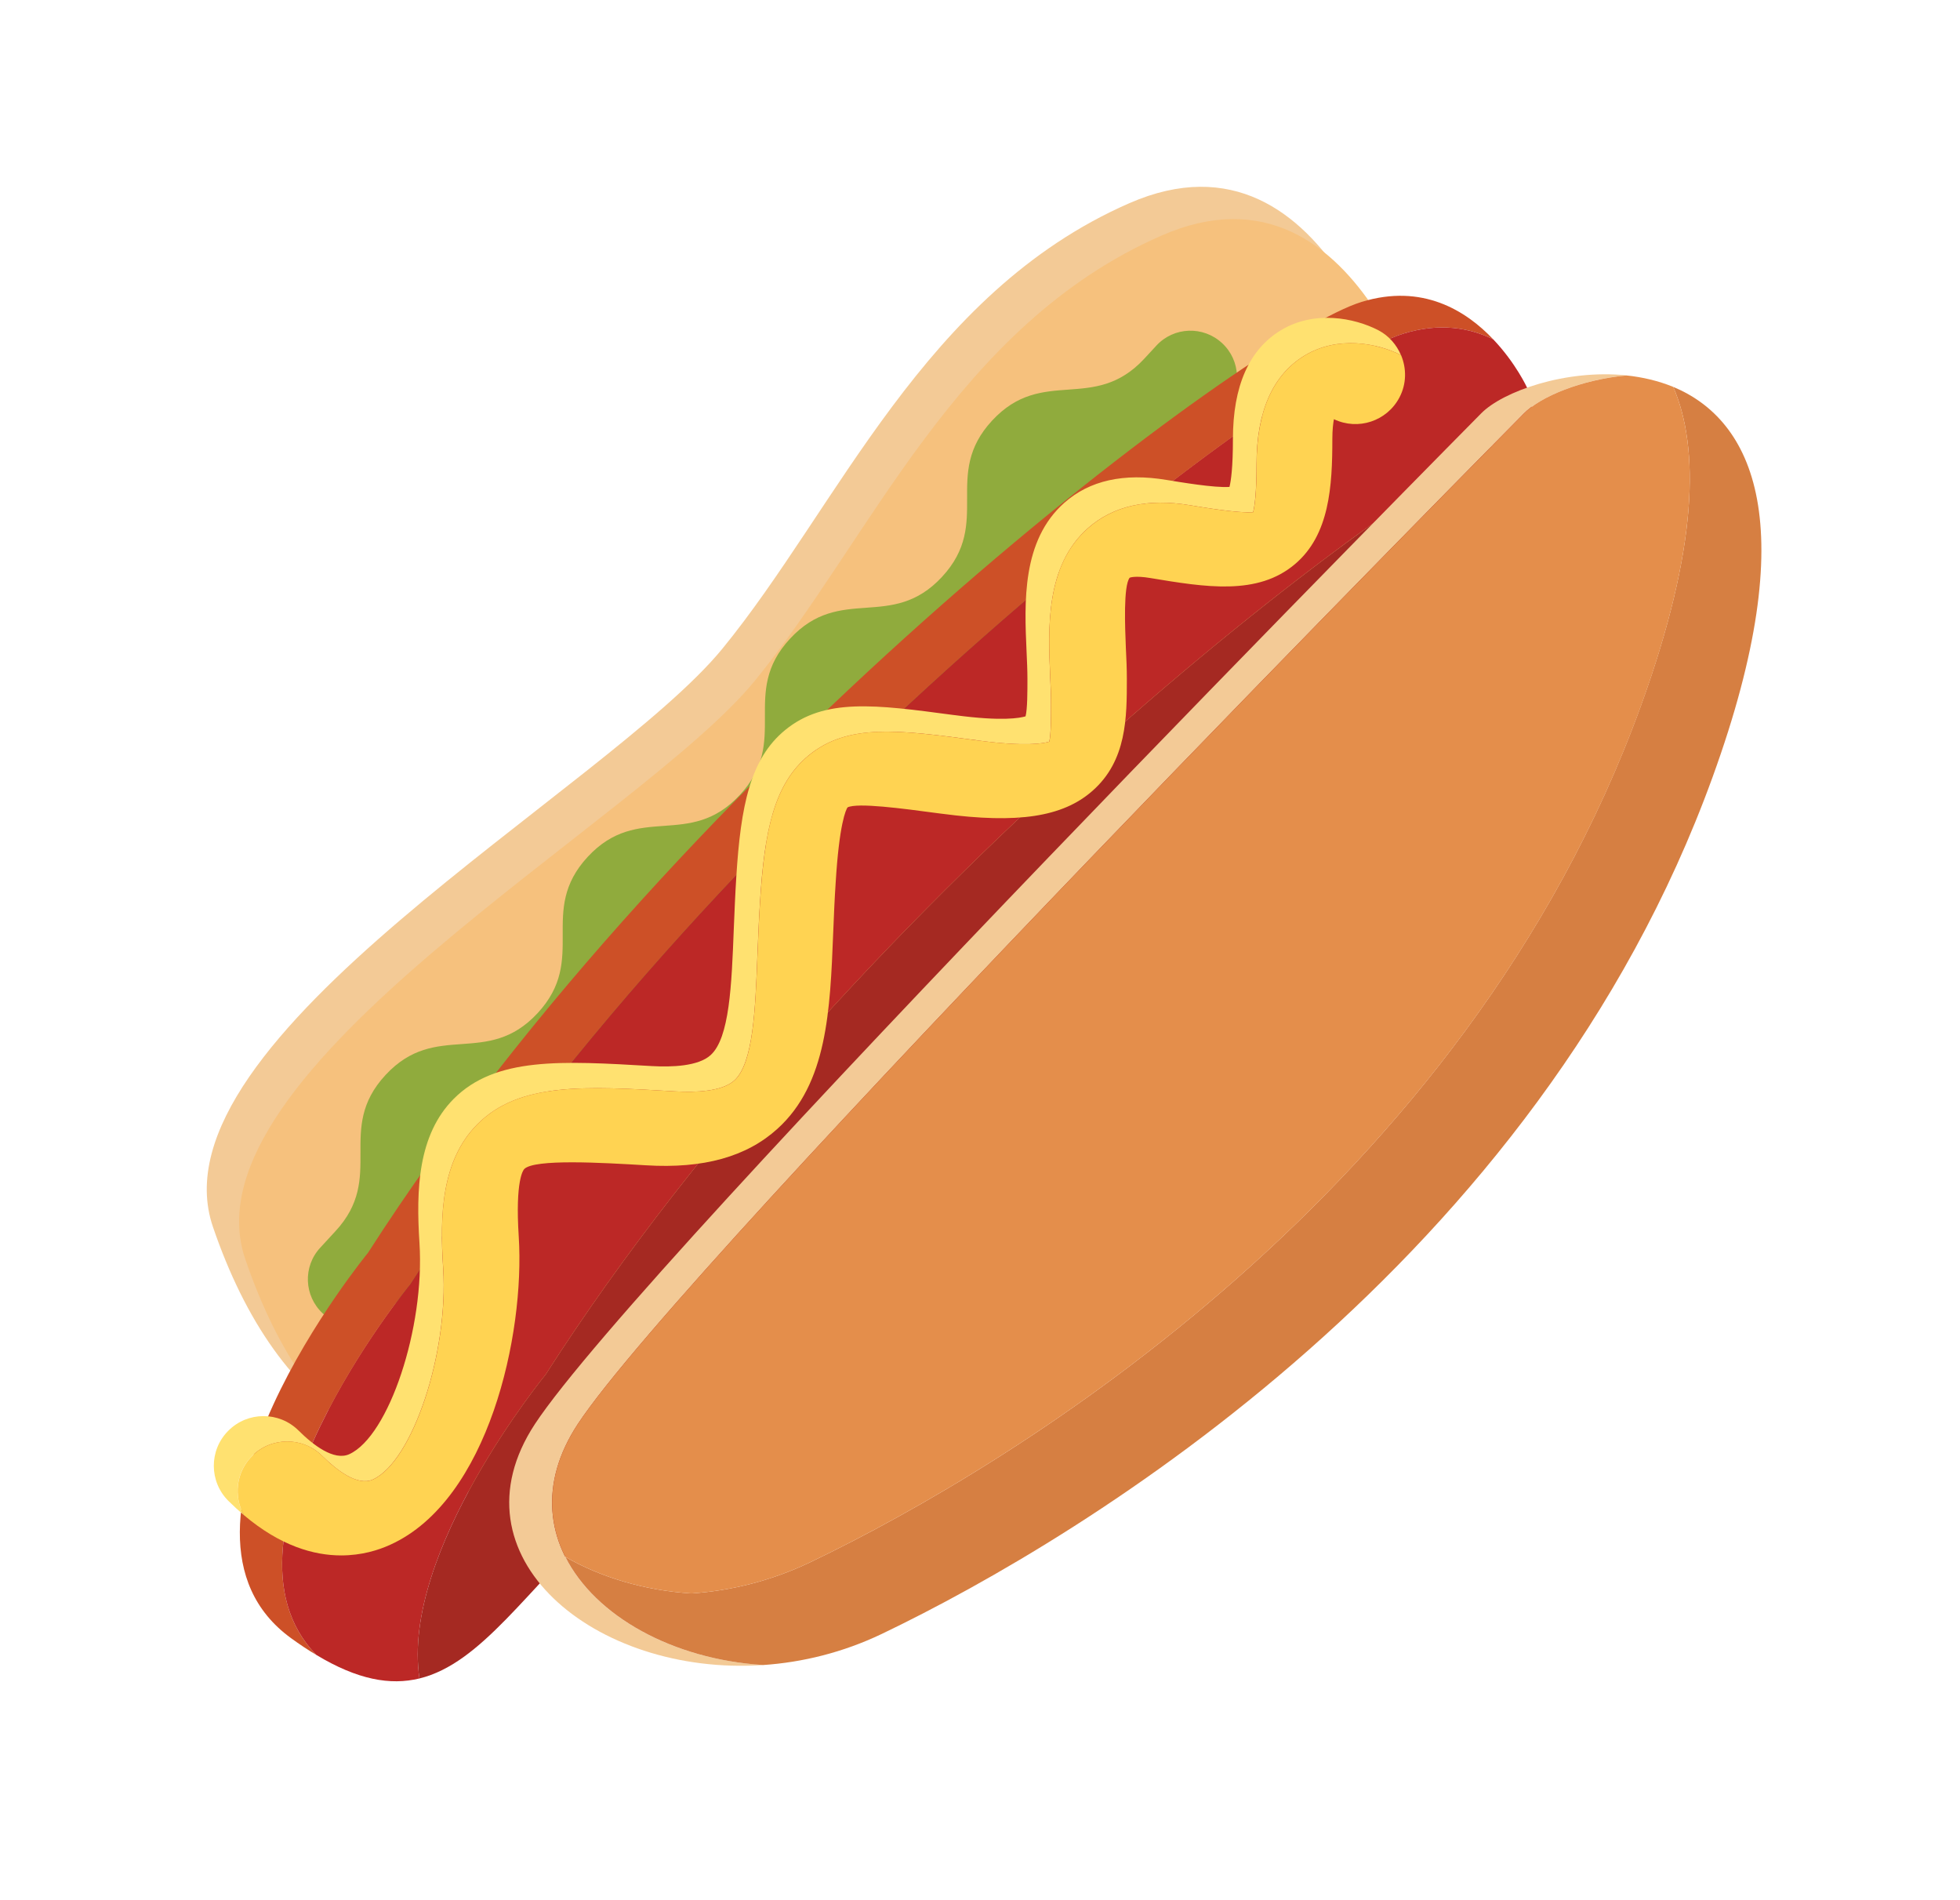 <?xml version="1.0" encoding="UTF-8" standalone="no"?>
<!-- Created with Inkscape (http://www.inkscape.org/) -->

<svg
   xmlns:dc="http://purl.org/dc/elements/1.1/"
   xmlns:cc="http://creativecommons.org/ns#"
   xmlns:rdf="http://www.w3.org/1999/02/22-rdf-syntax-ns#"
   xmlns:svg="http://www.w3.org/2000/svg"
   xmlns="http://www.w3.org/2000/svg"
   xmlns:sodipodi="http://sodipodi.sourceforge.net/DTD/sodipodi-0.dtd"
   xmlns:inkscape="http://www.inkscape.org/namespaces/inkscape"
   width="9.646mm"
   height="9.349mm"
   viewBox="0 0 9.646 9.349"
   version="1.1"
   id="svg5889"
   inkscape:version="0.92.3 (2405546, 2018-03-11)"
   sodipodi:docname="food-hot-dog.svg">
  <defs
     id="defs5883" />
  <sodipodi:namedview
     id="base"
     pagecolor="#ffffff"
     bordercolor="#666666"
     borderopacity="1.0"
     inkscape:pageopacity="0.0"
     inkscape:pageshadow="2"
     inkscape:zoom="3.06"
     inkscape:cx="94.132123"
     inkscape:cy="12.778706"
     inkscape:document-units="mm"
     inkscape:current-layer="layer1"
     showgrid="false"
     fit-margin-top="1"
     fit-margin-bottom="1"
     fit-margin-right="1"
     fit-margin-left="1"
     inkscape:window-width="1853"
     inkscape:window-height="1025"
     inkscape:window-x="67"
     inkscape:window-y="27"
     inkscape:window-maximized="1" />
  <g
     inkscape:label="Capa 1"
     inkscape:groupmode="layer"
     id="layer1"
     transform="translate(-80.928,-115.495)">
    <g
       transform="matrix(0.353,0,0,-0.353,53.698,244.543)"
       id="g6181">
      <g
         transform="translate(96.703,359.698)"
         id="g2608">
        <path
           inkscape:connector-curvature="0"
           id="path2610"
           style="fill:#f3ca96;fill-opacity:1;fill-rule:nonzero;stroke:none"
           d="m 0,0 c 0,0 -0.956,4.298 -3.821,3.044 -2.865,-1.253 -4.059,-4.238 -5.671,-6.208 -1.611,-1.97 -7.999,-5.433 -7.104,-8.059 0.897,-2.626 2.687,-3.88 5.552,-3.104 C -8.179,-13.551 1.314,-0.896 0,0" />
      </g>
      <g
         transform="translate(97.154,359.248)"
         id="g2612">
        <path
           inkscape:connector-curvature="0"
           id="path2614"
           style="fill:#f6c17d;fill-opacity:1;fill-rule:nonzero;stroke:none"
           d="m 0,0 c 0,0 -0.956,4.298 -3.82,3.044 -2.867,-1.253 -4.06,-4.239 -5.673,-6.208 -1.611,-1.97 -7.999,-5.433 -7.103,-8.059 0.895,-2.627 2.687,-3.881 5.552,-3.104 C -8.179,-13.551 1.313,-0.896 0,0" />
      </g>
      <g
         transform="translate(93.261,360.758)"
         id="g2616">
        <path
           inkscape:connector-curvature="0"
           id="path2618"
           style="fill:#90ab3d;fill-opacity:1;fill-rule:nonzero;stroke:none"
           d="m 0,0 c 0.243,0.263 0.653,0.278 0.916,0.034 0.263,-0.243 0.278,-0.653 0.035,-0.917 l -11.657,-12.573 c -0.243,-0.262 -0.654,-0.278 -0.916,-0.035 -0.263,0.244 -0.279,0.654 -0.035,0.917 l 0.21,0.228 c 0.706,0.76 -0.005,1.419 0.7,2.179 0.705,0.76 1.416,0.101 2.12,0.862 0.705,0.76 -0.005,1.419 0.699,2.179 0.705,0.76 1.416,0.102 2.12,0.862 0.705,0.76 -0.005,1.418 0.7,2.178 0.704,0.761 1.414,0.102 2.119,0.862 0.705,0.761 -0.005,1.419 0.699,2.179 0.705,0.76 1.415,0.102 2.121,0.862 z" />
      </g>
      <g
         transform="translate(82.857,347.673)"
         id="g2620">
        <path
           inkscape:connector-curvature="0"
           id="path2622"
           style="fill:#cd5027;fill-opacity:1;fill-rule:nonzero;stroke:none"
           d="m 0,0 c 4.417,6.89 12.297,12.775 13.85,13.252 0.499,0.154 0.914,0.084 1.25,-0.08 -0.379,0.4 -0.988,0.783 -1.837,0.521 C 11.71,13.216 3.831,7.331 -0.587,0.44 c 0,0 -3.163,-3.854 -1.074,-5.372 0.122,-0.089 0.239,-0.166 0.353,-0.234 C -2.899,-3.534 0,0 0,0" />
      </g>
      <g
         transform="translate(84.745,346.414)"
         id="g2624">
        <path
           inkscape:connector-curvature="0"
           id="path2626"
           style="fill:#bc2826;fill-opacity:1;fill-rule:nonzero;stroke:none"
           d="m 0,0 c 4.364,6.807 12.104,12.629 13.787,13.229 -0.019,0.182 -0.051,0.358 -0.103,0.528 0,0 -0.157,0.343 -0.472,0.674 -0.336,0.164 -0.752,0.234 -1.251,0.08 C 10.409,14.034 2.529,8.149 -1.888,1.259 c 0,0 -2.899,-3.534 -1.308,-5.166 0.576,-0.347 1.032,-0.427 1.438,-0.328 C -2.025,-2.471 0,0 0,0" />
      </g>
      <g
         transform="translate(85.553,344.413)"
         id="g2628">
        <path
           inkscape:connector-curvature="0"
           id="path2630"
           style="fill:#a52922;fill-opacity:1;fill-rule:nonzero;stroke:none"
           d="M 0,0 C 1.612,1.496 13.459,10.32 12.979,15.229 11.296,14.63 3.556,8.808 -0.808,2.001 c 0,0 -2.025,-2.471 -1.758,-4.235 C -1.703,-2.023 -1.072,-0.996 0,0" />
      </g>
      <g
         transform="translate(85.195,345.726)"
         id="g2632">
        <path
           inkscape:connector-curvature="0"
           id="path2634"
           style="fill:#f3ca96;fill-opacity:1;fill-rule:nonzero;stroke:none"
           d="m 0,0 c 1.492,2.268 13.192,14.088 13.192,14.088 0.23,0.233 0.795,0.468 1.426,0.529 -0.846,0.087 -1.722,-0.224 -2.023,-0.529 0,0 -11.7,-11.82 -13.193,-14.088 C -1.807,-1.838 0.237,-3.518 2.581,-3.36 0.506,-3.227 -1.105,-1.68 0,0" />
      </g>
      <g
         transform="translate(100.467,360.182)"
         id="g2636">
        <path
           inkscape:connector-curvature="0"
           id="path2638"
           style="fill:#d67f42;fill-opacity:1;fill-rule:nonzero;stroke:none"
           d="m 0,0 c 0.366,-0.848 0.349,-2.24 -0.451,-4.444 -2.447,-6.745 -8.716,-10.566 -11.581,-11.939 -0.544,-0.26 -1.108,-0.398 -1.657,-0.435 -0.656,0.042 -1.266,0.226 -1.758,0.51 0.419,-0.83 1.502,-1.428 2.756,-1.508 0.548,0.037 1.113,0.174 1.657,0.434 2.866,1.374 9.134,5.194 11.581,11.94 C 1.832,-1.903 1.1,-0.458 0,0" />
      </g>
      <g
         transform="translate(88.435,343.799)"
         id="g2640">
        <path
           inkscape:connector-curvature="0"
           id="path2642"
           style="fill:#e48e4b;fill-opacity:1;fill-rule:nonzero;stroke:none"
           d="m 0,0 c 2.865,1.373 9.134,5.193 11.582,11.938 0.799,2.205 0.816,3.597 0.45,4.445 -0.208,0.085 -0.43,0.137 -0.654,0.16 -0.63,-0.06 -1.196,-0.295 -1.425,-0.528 0,0 -11.701,-11.82 -13.193,-14.088 -0.437,-0.665 -0.448,-1.308 -0.175,-1.852 0.493,-0.284 1.102,-0.468 1.758,-0.51 C -1.108,-0.398 -0.544,-0.26 0,0" />
      </g>
      <g
         transform="translate(80.651,345.278)"
         id="g2644">
        <path
           inkscape:connector-curvature="0"
           id="path2646"
           style="fill:#ffe170;fill-opacity:1;fill-rule:nonzero;stroke:none"
           d="M 0,0 C 0.27,0.271 0.708,0.273 0.98,0.003 1.186,-0.2 1.474,-0.422 1.686,-0.326 2.238,-0.075 2.742,1.438 2.666,2.617 2.617,3.363 2.642,4.122 3.143,4.626 3.726,5.212 4.64,5.159 5.905,5.084 6.184,5.068 6.553,5.081 6.725,5.236 c 0.263,0.239 0.293,0.977 0.323,1.758 0.01,0.233 0.019,0.476 0.035,0.725 0.062,0.994 0.193,1.648 0.679,2.049 0.549,0.45 1.261,0.355 2.34,0.211 l 0.033,-0.005 c 0.655,-0.087 0.904,-0.039 0.981,-0.015 0.025,0.104 0.025,0.343 0.025,0.522 0,0.119 -0.005,0.247 -0.012,0.379 -0.029,0.69 -0.067,1.549 0.527,2.076 0.351,0.31 0.83,0.418 1.426,0.318 0.193,-0.032 0.668,-0.111 0.876,-0.097 0.022,0.085 0.048,0.271 0.048,0.668 0,0.737 0.226,1.247 0.67,1.516 0.458,0.277 1.006,0.178 1.344,0.006 -0.061,0.143 -0.166,0.268 -0.314,0.346 -0.337,0.175 -0.895,0.282 -1.36,0.001 -0.444,-0.269 -0.669,-0.779 -0.669,-1.516 0,-0.397 -0.027,-0.583 -0.048,-0.668 -0.209,-0.015 -0.684,0.066 -0.876,0.097 -0.596,0.1 -1.075,-0.007 -1.426,-0.318 -0.595,-0.527 -0.558,-1.386 -0.527,-2.076 0.006,-0.133 0.012,-0.26 0.012,-0.379 0,-0.179 0,-0.418 -0.026,-0.522 C 10.709,10.289 10.46,10.24 9.805,10.328 L 9.771,10.332 C 8.693,10.476 7.981,10.571 7.433,10.12 6.947,9.721 6.815,9.067 6.753,8.072 6.737,7.822 6.728,7.581 6.718,7.348 6.688,6.566 6.659,5.829 6.395,5.59 6.224,5.434 5.854,5.421 5.575,5.437 4.31,5.511 3.396,5.565 2.813,4.98 2.313,4.476 2.288,3.715 2.336,2.97 2.412,1.791 1.909,0.278 1.357,0.027 1.145,-0.069 0.855,0.153 0.65,0.357 0.379,0.626 -0.061,0.625 -0.33,0.353 -0.6,0.082 -0.598,-0.357 -0.326,-0.626 -0.253,-0.698 -0.182,-0.763 -0.111,-0.823 -0.258,-0.561 -0.223,-0.224 0,0" />
      </g>
      <g
         transform="translate(82.582,344.044)"
         id="g2648">
        <path
           inkscape:connector-curvature="0"
           id="path2650"
           style="fill:#ffd352;fill-opacity:1;fill-rule:nonzero;stroke:none"
           d="m 0,0 c 1.369,0.622 1.876,2.93 1.789,4.293 -0.051,0.79 0.064,0.93 0.077,0.943 0.142,0.143 1.079,0.089 1.697,0.052 0.804,-0.049 1.403,0.119 1.833,0.509 0.694,0.629 0.734,1.649 0.777,2.729 0.009,0.223 0.018,0.455 0.034,0.693 0.05,0.834 0.144,1.026 0.166,1.058 0.141,0.068 0.749,-0.013 1.286,-0.085 l 0.033,-0.004 c 1.053,-0.14 1.68,-0.045 2.094,0.318 0.481,0.421 0.481,1.027 0.481,1.563 0,0.137 -0.006,0.285 -0.014,0.437 -0.011,0.278 -0.036,0.855 0.053,0.972 0,10e-4 0.074,0.032 0.288,-0.004 0.769,-0.128 1.495,-0.248 2.016,0.193 0.483,0.408 0.522,1.086 0.522,1.745 0,0.128 0.011,0.217 0.022,0.276 0.336,-0.161 0.74,-0.028 0.914,0.304 0.1,0.19 0.099,0.405 0.022,0.589 -0.338,0.171 -0.886,0.271 -1.344,-0.006 -0.444,-0.269 -0.67,-0.78 -0.67,-1.516 0,-0.397 -0.026,-0.583 -0.048,-0.668 -0.209,-0.015 -0.683,0.065 -0.876,0.097 -0.596,0.1 -1.075,-0.009 -1.426,-0.319 -0.595,-0.526 -0.557,-1.385 -0.527,-2.075 0.007,-0.133 0.012,-0.261 0.012,-0.379 0,-0.179 0,-0.418 -0.025,-0.522 C 9.109,11.169 8.86,11.121 8.205,11.208 L 8.171,11.212 C 7.093,11.357 6.38,11.452 5.832,11.001 5.346,10.601 5.215,9.947 5.153,8.953 5.137,8.704 5.127,8.461 5.118,8.228 5.087,7.447 5.058,6.708 4.795,6.47 4.623,6.315 4.254,6.302 3.975,6.318 2.709,6.393 1.795,6.446 1.213,5.86 0.712,5.356 0.687,4.597 0.736,3.851 0.812,2.672 0.308,1.159 -0.244,0.908 -0.456,0.812 -0.745,1.034 -0.95,1.237 -1.222,1.507 -1.661,1.505 -1.93,1.234 -2.153,1.01 -2.188,0.673 -2.042,0.411 c 0.509,-0.43 0.976,-0.561 1.355,-0.561 0.285,0 0.52,0.073 0.687,0.15" />
      </g>
    </g>
  </g>
</svg>
